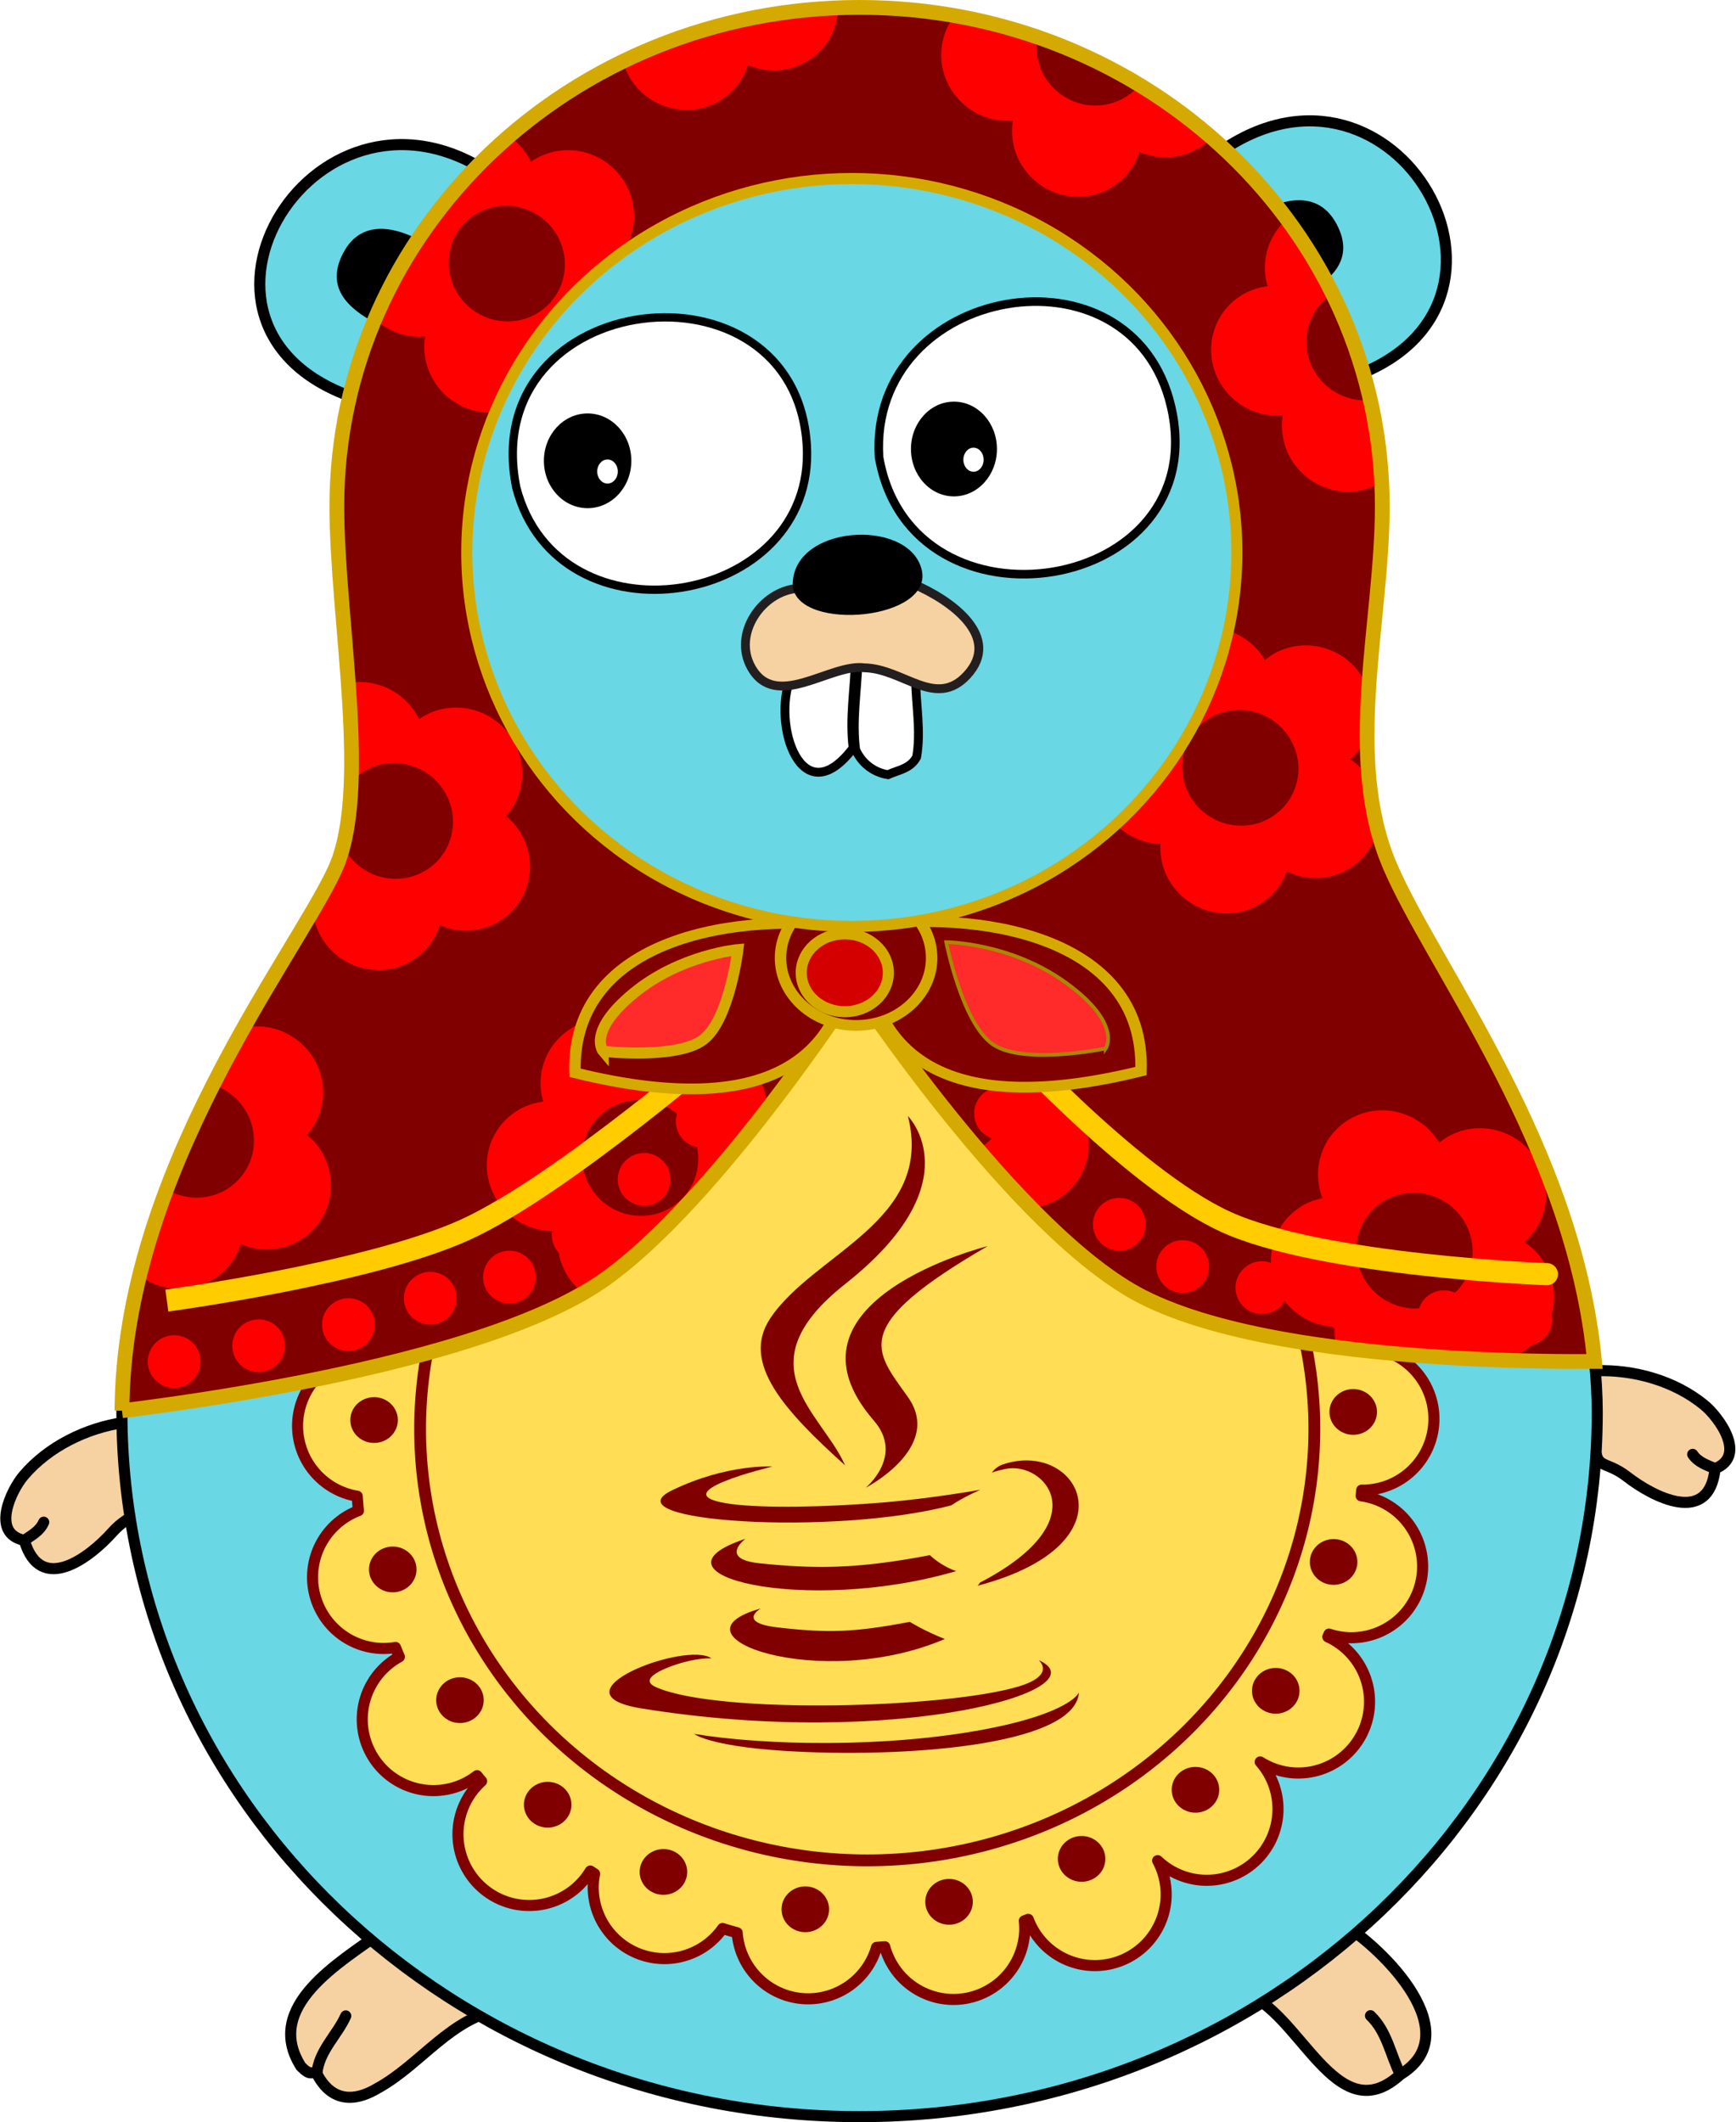 <?xml version="1.0" encoding="UTF-8" standalone="no"?>
<!-- Generator: Adobe Illustrator 15.0.0, SVG Export Plug-In . SVG Version: 6.00 Build 0)  -->

<svg
   xmlns:dc="http://purl.org/dc/elements/1.1/"
   xmlns:cc="http://creativecommons.org/ns#"
   xmlns:rdf="http://www.w3.org/1999/02/22-rdf-syntax-ns#"
   xmlns:svg="http://www.w3.org/2000/svg"
   xmlns="http://www.w3.org/2000/svg"
   xmlns:sodipodi="http://sodipodi.sourceforge.net/DTD/sodipodi-0.dtd"
   xmlns:inkscape="http://www.inkscape.org/namespaces/inkscape"
   version="1.1"
   id="レイヤー_1"
   x="0px"
   y="0px"
   width="470.444"
   height="574.93"
   viewBox="0 0 470.444 574.93"
   enable-background="new 0 0 401.98 559.472"
   xml:space="preserve"
   inkscape:version="0.91 r"
   sodipodi:docname="mvngolang.svg"
   inkscape:export-filename="/home/igorm/Projects_PET/mvn-golang/assets/mvngolang.png"
   inkscape:export-xdpi="47.901501"
   inkscape:export-ydpi="47.901501"><defs
     id="defs3492"><filter
       inkscape:collect="always"
       style="color-interpolation-filters:sRGB"
       id="filter7047"
       x="-0.268"
       width="1.536"
       y="-0.385"
       height="1.77"><feGaussianBlur
         inkscape:collect="always"
         stdDeviation="4.899"
         id="feGaussianBlur7049" /></filter><filter
       inkscape:collect="always"
       style="color-interpolation-filters:sRGB"
       id="filter7051"
       x="-0.498"
       width="1.996"
       y="-0.557"
       height="2.114"><feGaussianBlur
         inkscape:collect="always"
         stdDeviation="4.899"
         id="feGaussianBlur7053" /></filter><filter
       inkscape:collect="always"
       style="color-interpolation-filters:sRGB"
       id="filter7055"
       x="-0.316"
       width="1.631"
       y="-0.42"
       height="1.84"><feGaussianBlur
         inkscape:collect="always"
         stdDeviation="4.899"
         id="feGaussianBlur7057" /></filter><filter
       inkscape:collect="always"
       style="color-interpolation-filters:sRGB"
       id="filter7733"
       x="-0.009"
       width="1.017"
       y="-0.041"
       height="1.082"><feGaussianBlur
         inkscape:collect="always"
         stdDeviation="1.387"
         id="feGaussianBlur7735" /></filter><filter
       inkscape:collect="always"
       style="color-interpolation-filters:sRGB"
       id="filter7765"
       x="-0.034"
       width="1.069"
       y="-0.175"
       height="1.349"><feGaussianBlur
         inkscape:collect="always"
         stdDeviation="5.375"
         id="feGaussianBlur7767" /></filter><filter
       inkscape:collect="always"
       style="color-interpolation-filters:sRGB"
       id="filter7857"
       x="-0.005"
       width="1.009"
       y="-0.005"
       height="1.01"><feGaussianBlur
         inkscape:collect="always"
         stdDeviation="0.411"
         id="feGaussianBlur7859" /></filter><clipPath
       clipPathUnits="userSpaceOnUse"
       id="clipPath4916-8"><path
         inkscape:connector-curvature="0"
         id="path4918-8"
         d="m 33.054,382.176 c 1.654,-0.201 1.227,-0.118 3.195,-0.373 4.945,-0.64 10.821,-1.451 17.322,-2.445 6.501,-0.994 13.628,-2.171 21.074,-3.543 7.447,-1.372 15.213,-2.938 22.994,-4.711 7.781,-1.772 15.577,-3.751 23.082,-5.947 3.752,-1.098 7.433,-2.251 11.002,-3.459 3.569,-1.208 7.027,-2.473 10.336,-3.795 3.309,-1.322 6.467,-2.701 9.439,-4.139 2.973,-1.438 5.759,-2.934 8.318,-4.49 1.94,-1.18 3.918,-2.53 5.922,-4.029 2.004,-1.499 4.033,-3.145 6.076,-4.91 4.086,-3.531 8.226,-7.544 12.32,-11.828 4.095,-4.284 8.145,-8.839 12.051,-13.457 3.906,-4.618 7.67,-9.298 11.189,-13.83 7.04,-9.065 13.108,-17.539 17.418,-23.748 4.31,-6.209 6.859,-10.15 6.859,-10.15 0,0 2.744,4.163 7.391,10.68 2.323,3.258 5.123,7.106 8.293,11.314 3.17,4.209 6.709,8.78 10.516,13.486 3.806,4.706 7.879,9.548 12.111,14.299 4.233,4.751 8.627,9.411 13.076,13.754 2.224,2.172 4.462,4.265 6.701,6.25 2.239,1.985 4.479,3.862 6.707,5.604 2.228,1.741 4.443,3.346 6.633,4.787 2.19,1.441 4.355,2.718 6.48,3.803 2.648,1.351 5.518,2.601 8.572,3.756 3.054,1.155 6.293,2.217 9.678,3.191 3.385,0.974 6.914,1.862 10.553,2.67 3.639,0.808 7.387,1.535 11.203,2.191 7.633,1.313 15.544,2.338 23.43,3.135 7.886,0.797 15.746,1.366 23.275,1.766 7.529,0.399 14.727,0.629 21.289,0.75 5.466,0.101 10.148,0.097 14.555,0.08 C 426.596,310.607 388.434,262.225 376.63,234.512 364.116,205.131 374.568,168.542 374.595,137.219 374.596,62.539 311.173,1.999 232.937,2 154.702,2 91.28,62.54 91.281,137.219 c 0.036,31.292 9.364,77.314 -0.639,98.645 -11.302,24.1 -57.347,82.11 -57.588,146.313 z"
         style="fill:none;fill-opacity:1;stroke:#d4aa00;stroke-width:4;stroke-miterlimit:4;stroke-dasharray:none" /></clipPath><clipPath
       clipPathUnits="userSpaceOnUse"
       id="clipPath4546"><path
         style="fill:none;fill-opacity:1;stroke:#d4aa00;stroke-width:4;stroke-miterlimit:4;stroke-dasharray:none"
         d="m 33.054,382.176 c 1.654,-0.201 1.227,-0.118 3.195,-0.373 4.945,-0.64 10.821,-1.451 17.322,-2.445 6.501,-0.994 13.628,-2.171 21.074,-3.543 7.447,-1.372 15.213,-2.938 22.994,-4.711 7.781,-1.772 15.577,-3.751 23.082,-5.947 3.752,-1.098 7.433,-2.251 11.002,-3.459 3.569,-1.208 7.027,-2.473 10.336,-3.795 3.309,-1.322 6.467,-2.701 9.439,-4.139 2.973,-1.438 5.759,-2.934 8.318,-4.49 1.94,-1.18 3.918,-2.53 5.922,-4.029 2.004,-1.499 4.033,-3.145 6.076,-4.91 4.086,-3.531 8.226,-7.544 12.32,-11.828 4.095,-4.284 8.145,-8.839 12.051,-13.457 3.906,-4.618 7.67,-9.298 11.189,-13.83 7.04,-9.065 13.108,-17.539 17.418,-23.748 4.31,-6.209 6.859,-10.15 6.859,-10.15 0,0 2.744,4.163 7.391,10.68 2.323,3.258 5.123,7.106 8.293,11.314 3.17,4.209 6.709,8.78 10.516,13.486 3.806,4.706 7.879,9.548 12.111,14.299 4.233,4.751 8.627,9.411 13.076,13.754 2.224,2.172 4.462,4.265 6.701,6.25 2.239,1.985 4.479,3.862 6.707,5.604 2.228,1.741 4.443,3.346 6.633,4.787 2.19,1.441 4.355,2.718 6.48,3.803 2.648,1.351 5.518,2.601 8.572,3.756 3.054,1.155 6.293,2.217 9.678,3.191 3.385,0.974 6.914,1.862 10.553,2.67 3.639,0.808 7.387,1.535 11.203,2.191 7.633,1.313 15.544,2.338 23.43,3.135 7.886,0.797 15.746,1.366 23.275,1.766 7.529,0.399 14.727,0.629 21.289,0.75 5.466,0.101 10.148,0.097 14.555,0.08 C 426.596,310.607 388.434,262.225 376.63,234.512 364.116,205.131 374.568,168.542 374.595,137.219 374.596,62.539 311.173,1.999 232.937,2 154.702,2 91.28,62.54 91.281,137.219 c 0.036,31.292 9.364,77.314 -0.639,98.645 -11.302,24.1 -57.347,82.11 -57.588,146.313 z"
         id="path4548"
         inkscape:connector-curvature="0" /></clipPath></defs><sodipodi:namedview
     pagecolor="#ffffff"
     bordercolor="#666666"
     borderopacity="1"
     objecttolerance="10"
     gridtolerance="10"
     guidetolerance="10"
     inkscape:pageopacity="0"
     inkscape:pageshadow="2"
     inkscape:window-width="1600"
     inkscape:window-height="798"
     id="namedview3490"
     showgrid="false"
     inkscape:zoom="0.49417801"
     inkscape:cx="525.19585"
     inkscape:cy="-20.765111"
     inkscape:window-x="-2"
     inkscape:window-y="26"
     inkscape:window-maximized="1"
     inkscape:current-layer="レイヤー_1"
     fit-margin-top="0"
     fit-margin-left="0"
     fit-margin-right="0"
     fit-margin-bottom="0"
     showguides="true"
     inkscape:guide-bbox="true" /><g
     id="g3973"><g
       id="g4680-5"
       transform="translate(15.589,-3.785)"><path
         d="m 314.895,44.984 c 47.727,-33.523 90.856,42.111 35.388,61.141 L 314.895,44.984 Z"
         id="path3442-5"
         inkscape:connector-curvature="0"
         style="clip-rule:evenodd;fill:#6ad7e5;fill-opacity:1;fill-rule:evenodd;stroke:#000000;stroke-width:3;stroke-linecap:round" /><path
         d="m 337.716,83.667 c 7.955,-4.208 13.791,-9.923 8.925,-19.124 -4.505,-8.518 -12.874,-7.593 -20.83,-3.385 l 11.905,22.509 z"
         id="path3454-1"
         inkscape:connector-curvature="0"
         style="clip-rule:evenodd;fill-rule:evenodd" /></g></g><g
     id="g3968"><g
       transform="translate(505.137,-7.423)"
       id="g3872"><path
         inkscape:connector-curvature="0"
         style="clip-rule:evenodd;fill:#6ad7e5;fill-opacity:1;fill-rule:evenodd;stroke:#000000;stroke-width:3;stroke-linecap:round"
         d="m -405.701,116.242 c -60.297,-16.956 -15.461,-93.664 32.959,-62.113 l -32.959,62.113 z"
         id="path3440-6" /><path
         inkscape:connector-curvature="0"
         style="clip-rule:evenodd;fill-rule:evenodd"
         d="m -403.185,95.056 c -7.955,-4.208 -13.791,-9.923 -8.925,-19.124 4.505,-8.518 12.874,-7.593 20.83,-3.385 l -11.905,22.509 z"
         id="path3452-0" /></g></g><g
     id="g3868"
     transform="matrix(0.972,-0.235,0.235,0.972,392.071,10.229)"
     inkscape:transform-center-x="-4.2929333"
     inkscape:transform-center-y="-10.643226"><path
       id="path3436-7"
       d="m -470.35,305.071 c 0.764,15.751 16.499,8.463 23.626,3.539 6.765,-4.675 8.743,-0.789 9.337,-10.015 0.389,-6.064 1.088,-12.128 0.744,-18.216 -10.23,-0.927 -21.357,1.509 -29.744,7.602 -4.32,3.139 -12.42,13.158 -3.963,17.09"
       style="clip-rule:evenodd;fill:#f6d2a2;fill-rule:evenodd;stroke:#000000;stroke-width:3;stroke-linecap:round"
       inkscape:connector-curvature="0" /><path
       id="path3438-1"
       d="m -470.35,305.071 c 2.29,-0.852 4.717,-1.457 6.271,-3.528"
       style="clip-rule:evenodd;fill:#c6b198;fill-rule:evenodd;stroke:#000000;stroke-width:3;stroke-linecap:round"
       inkscape:connector-curvature="0" /></g><g
     id="g3864"
     transform="matrix(0.999,0.055,-0.055,0.999,569.175,106.048)"><path
       id="path3456-6"
       d="m -88.153,296.977 c -0.764,15.751 -16.499,8.463 -23.626,3.539 -6.765,-4.675 -8.743,-0.789 -9.337,-10.015 -0.389,-6.064 -1.088,-12.128 -0.744,-18.216 10.23,-0.927 21.357,1.509 29.744,7.602 4.319,3.139 12.42,13.158 3.963,17.09"
       style="clip-rule:evenodd;fill:#f6d2a2;fill-rule:evenodd;stroke:#000000;stroke-width:3;stroke-linecap:round"
       inkscape:connector-curvature="0" /><path
       id="path3458-9"
       d="m -88.153,296.977 c -2.29,-0.852 -4.717,-1.457 -6.271,-3.528"
       style="clip-rule:evenodd;fill:#c6b198;fill-rule:evenodd;stroke:#000000;stroke-width:3;stroke-linecap:round"
       inkscape:connector-curvature="0" /></g><path
     inkscape:connector-curvature="0"
     style="clip-rule:evenodd;fill:#f6d2a2;fill-rule:evenodd;stroke:#000000;stroke-width:3;stroke-linecap:round"
     d="m 363.395,520.844 c 12.123,7.501 34.282,30.182 16.096,41.18 -17.474,15.999 -27.254,-17.561 -42.591,-22.211 6.605,-8.97 14.977,-17.149 26.495,-18.969 z"
     id="path3444-5" /><path
     inkscape:connector-curvature="0"
     style="clip-rule:evenodd;fill:none;fill-rule:evenodd;stroke:#000000;stroke-width:3;stroke-linecap:round"
     d="m 379.491,562.023 c -2.696,-5.361 -3.601,-11.618 -8.102,-15.939"
     id="path3446-0" /><path
     inkscape:connector-curvature="0"
     style="clip-rule:evenodd;fill:#f6d2a2;fill-rule:evenodd;stroke:#000000;stroke-width:3;stroke-linecap:round"
     d="m 136.424,544.184 c -14.229,2.202 -22.238,15.039 -34.1,21.558 -11.178,6.665 -15.454,-2.134 -16.461,-3.92 -1.752,-0.799 -1.605,0.744 -4.309,-1.979 -10.362,-16.354 10.797,-28.308 21.815,-36.432 15.346,-3.102 24.963,10.202 33.055,20.773 z"
     id="path3448-9" /><path
     inkscape:connector-curvature="0"
     style="clip-rule:evenodd;fill:none;fill-rule:evenodd;stroke:#000000;stroke-width:3;stroke-linecap:round"
     d="m 85.864,561.821 c 0.542,-6.233 5.484,-10.407 7.838,-15.677"
     id="path3450-2" /><path
     style="fill:#6ad7e5;fill-opacity:1;stroke:#000000;stroke-width:3;stroke-miterlimit:4;stroke-dasharray:none"
     d="m 33.054,382.176 c -5.6e-4,0.147 -0.019,0.291 -0.019,0.438 -1.3e-4,105.385 89.499,190.816 199.902,190.816 110.404,8.7e-4 199.904,-85.431 199.904,-190.816 -0.005,-4.655 -0.294,-9.237 -0.725,-13.777 -4.407,0.017 -9.089,0.021 -14.555,-0.08 -6.562,-0.121 -13.76,-0.351 -21.289,-0.75 -7.529,-0.399 -15.389,-0.969 -23.275,-1.766 -7.886,-0.797 -15.797,-1.822 -23.43,-3.135 -3.816,-0.656 -7.564,-1.384 -11.203,-2.191 -3.639,-0.808 -7.168,-1.696 -10.553,-2.67 -3.385,-0.974 -6.623,-2.036 -9.678,-3.191 -3.054,-1.155 -5.924,-2.405 -8.572,-3.756 -2.126,-1.085 -4.291,-2.361 -6.48,-3.803 -2.19,-1.441 -4.405,-3.046 -6.633,-4.787 -2.228,-1.741 -4.468,-3.619 -6.707,-5.604 -2.239,-1.985 -4.477,-4.078 -6.701,-6.25 -4.449,-4.343 -8.843,-9.003 -13.076,-13.754 -4.233,-4.751 -8.305,-9.593 -12.111,-14.299 -3.806,-4.706 -7.346,-9.278 -10.516,-13.486 -3.17,-4.209 -5.97,-8.056 -8.293,-11.314 -4.647,-6.517 -7.391,-10.68 -7.391,-10.68 0,0 -2.55,3.942 -6.859,10.15 -4.31,6.209 -10.378,14.683 -17.418,23.748 -3.52,4.532 -7.283,9.212 -11.189,13.83 -3.906,4.618 -7.956,9.173 -12.051,13.457 -4.095,4.284 -8.234,8.297 -12.32,11.828 -2.043,1.766 -4.072,3.411 -6.076,4.91 -2.004,1.499 -3.982,2.85 -5.922,4.029 -2.56,1.557 -5.346,3.053 -8.318,4.49 -2.972,1.438 -6.131,2.817 -9.439,4.139 -3.309,1.322 -6.767,2.587 -10.336,3.795 -3.569,1.208 -7.25,2.361 -11.002,3.459 -7.505,2.196 -15.301,4.175 -23.082,5.947 -7.781,1.772 -15.547,3.339 -22.994,4.711 -7.447,1.372 -14.573,2.549 -21.074,3.543 -6.501,0.994 -12.377,1.806 -17.322,2.445 -1.968,0.255 -1.541,0.172 -3.195,0.373 z"
     id="path4764"
     inkscape:connector-curvature="0" /><path
     style="fill:#ffdd55;fill-opacity:1;stroke:#800000;stroke-width:3;stroke-linecap:round;stroke-linejoin:round;stroke-miterlimit:4;stroke-dasharray:none"
     d="m 238.221,261.626 a 136.649,133.071 2.334 0 0 -139.003,105.388 19.317,19.317 0 0 0 -18.562,18.508 19.317,19.317 0 0 0 16.145,19.826 136.649,133.071 2.334 0 0 0.327,3.915 19.317,19.317 0 0 0 -12.413,17.239 19.317,19.317 0 0 0 18.514,20.087 19.317,19.317 0 0 0 3.948,-0.267 136.649,133.071 2.334 0 0 1.042,2.537 19.317,19.317 0 0 0 -10.037,16.142 19.317,19.317 0 0 0 18.514,20.087 19.317,19.317 0 0 0 12.583,-4.028 136.649,133.071 2.334 0 0 1.237,1.489 19.317,19.317 0 0 0 -6.392,13.581 19.317,19.317 0 0 0 18.514,20.089 19.317,19.317 0 0 0 17.328,-9.329 136.649,133.071 2.334 0 0 1.161,0.759 19.317,19.317 0 0 0 -0.357,2.865 19.317,19.317 0 0 0 18.516,20.087 19.317,19.317 0 0 0 16.529,-8.138 136.649,133.071 2.334 0 0 3.954,1.156 19.317,19.317 0 0 0 18.453,17.878 19.317,19.317 0 0 0 19.315,-13.924 136.649,133.071 2.334 0 0 2.22,-0.171 19.317,19.317 0 0 0 17.84,14.268 19.317,19.317 0 0 0 20.087,-18.514 19.317,19.317 0 0 0 -0.104,-2.762 136.649,133.071 2.334 0 0 1.065,-0.412 19.317,19.317 0 0 0 17.276,12.511 19.317,19.317 0 0 0 20.087,-18.514 19.317,19.317 0 0 0 -2.294,-9.902 19.317,19.317 0 0 0 12.507,5.307 19.317,19.317 0 0 0 20.087,-18.516 19.317,19.317 0 0 0 -4.8,-13.535 19.317,19.317 0 0 0 9.527,2.988 19.317,19.317 0 0 0 20.087,-18.514 19.317,19.317 0 0 0 -11.282,-18.35 136.649,133.071 2.334 0 0 0.32,-0.755 19.317,19.317 0 0 0 5.256,0.971 19.317,19.317 0 0 0 20.087,-18.514 19.317,19.317 0 0 0 -16.634,-19.917 136.649,133.071 2.334 0 0 0.143,-1.54 19.317,19.317 0 0 0 19.553,-18.516 19.317,19.317 0 0 0 -18.514,-20.087 19.317,19.317 0 0 0 -4.052,0.284 136.649,133.071 2.334 0 0 -127.777,-103.754 z"
     id="path4785"
     inkscape:connector-curvature="0" /><ellipse
     style="fill:#800000;fill-opacity:0;stroke:#800000;stroke-width:3.196;stroke-miterlimit:4;stroke-dasharray:none"
     id="path4955"
     cx="235.014"
     cy="387.127"
     rx="121.168"
     ry="116.876" /><path
     style="opacity:1;fill:#ff0000;fill-opacity:1;stroke:none;stroke-width:4;stroke-linecap:round;stroke-linejoin:round;stroke-miterlimit:4;stroke-dasharray:none"
     d="m 282.293,117.702 a 17.778,17.514 37.229 0 0 7.43,-23.672 17.778,17.514 37.229 0 0 -4.455,-5.479 17.778,17.514 37.229 0 0 2.339,-19.742 17.778,17.514 37.229 0 0 -23.876,-7.742 17.778,17.514 37.229 0 0 -2.057,1.257 17.778,17.514 37.229 0 0 -0.205,-0.443 17.778,17.514 37.229 0 0 -23.876,-7.741 17.778,17.514 37.229 0 0 -8.718,20.49 17.778,17.514 37.229 0 0 -5.843,1.754 17.778,17.514 37.229 0 0 -7.43,23.672 17.778,17.514 37.229 0 0 17.394,9.572 17.778,17.514 37.229 0 0 1.782,11.013 17.778,17.514 37.229 0 0 23.876,7.741 17.778,17.514 37.229 0 0 8.648,-10.233 17.778,17.514 37.229 0 0 14.991,-0.448 z m -19.845,-13.839 a 15.819,15.585 37.229 0 1 -21.245,-6.888 15.819,15.585 37.229 0 1 6.611,-21.064 15.819,15.585 37.229 0 1 21.246,6.889 15.819,15.585 37.229 0 1 -6.612,21.064 z"
     id="path3681-0-9-1-7"
     inkscape:connector-curvature="0" /><g
     id="g4888"
     clip-path="url(#clipPath4546)"><g
       id="g4858"><rect
         style="opacity:1;fill:#800000;fill-opacity:1;stroke:none;stroke-width:4;stroke-linecap:round;stroke-linejoin:round;stroke-miterlimit:4;stroke-dasharray:none"
         id="rect3751"
         width="703.13"
         height="758.564"
         x="-225.511"
         y="-182.625"
         transform="matrix(0.979,-0.205,0.219,0.976,0,0)" /><g
         id="g4834"><path
           inkscape:connector-curvature="0"
           id="path3681"
           d="m -196.197,-103.636 a 17.778,17.514 37.229 0 0 -13.374,20.85 17.778,17.514 37.229 0 0 2.891,6.423 17.778,17.514 37.229 0 0 -7.415,18.386 17.778,17.514 37.229 0 0 21.128,13.623 17.778,17.514 37.229 0 0 2.322,-0.677 17.778,17.514 37.229 0 0 0.083,0.479 17.778,17.514 37.229 0 0 21.128,13.622 17.778,17.514 37.229 0 0 13.794,-17.456 17.778,17.514 37.229 0 0 6.122,-0.176 17.778,17.514 37.229 0 0 13.375,-20.85 17.778,17.514 37.229 0 0 -14.367,-13.707 17.778,17.514 37.229 0 0 1.143,-11.055 17.778,17.514 37.229 0 0 -21.128,-13.622 17.778,17.514 37.229 0 0 -11.052,7.607 17.778,17.514 37.229 0 0 -14.65,-3.446 z m 15.631,18.445 a 15.819,15.585 37.229 0 1 18.8,12.121 15.819,15.585 37.229 0 1 -11.901,18.553 15.819,15.585 37.229 0 1 -18.801,-12.122 15.819,15.585 37.229 0 1 11.902,-18.553 z"
           style="opacity:1;fill:#ff0000;fill-opacity:1;stroke:none;stroke-width:4;stroke-linecap:round;stroke-linejoin:round;stroke-miterlimit:4;stroke-dasharray:none" /><path
           inkscape:connector-curvature="0"
           id="path3681-0"
           d="m -75.039,-130.624 a 17.778,17.514 37.229 0 0 -13.374,20.85 17.778,17.514 37.229 0 0 2.891,6.423 17.778,17.514 37.229 0 0 -7.415,18.386 17.778,17.514 37.229 0 0 21.128,13.623 17.778,17.514 37.229 0 0 2.322,-0.677 17.778,17.514 37.229 0 0 0.083,0.479 17.778,17.514 37.229 0 0 21.128,13.622 17.778,17.514 37.229 0 0 13.794,-17.456 17.778,17.514 37.229 0 0 6.122,-0.176 17.778,17.514 37.229 0 0 13.375,-20.85 17.778,17.514 37.229 0 0 -14.367,-13.707 17.778,17.514 37.229 0 0 1.143,-11.055 17.778,17.514 37.229 0 0 -21.128,-13.622 17.778,17.514 37.229 0 0 -11.052,7.607 17.778,17.514 37.229 0 0 -14.65,-3.446 z m 15.63,18.445 a 15.819,15.585 37.229 0 1 18.8,12.121 15.819,15.585 37.229 0 1 -11.901,18.553 15.819,15.585 37.229 0 1 -18.801,-12.122 15.819,15.585 37.229 0 1 11.902,-18.553 z"
           style="opacity:1;fill:#ff0000;fill-opacity:1;stroke:none;stroke-width:4;stroke-linecap:round;stroke-linejoin:round;stroke-miterlimit:4;stroke-dasharray:none" /><path
           inkscape:connector-curvature="0"
           id="path3681-0-9"
           d="m -109.417,-16.15 a 17.778,17.514 37.229 0 0 -13.374,20.85 17.778,17.514 37.229 0 0 2.891,6.423 17.778,17.514 37.229 0 0 -7.415,18.386 17.778,17.514 37.229 0 0 21.128,13.623 17.778,17.514 37.229 0 0 2.322,-0.677 17.778,17.514 37.229 0 0 0.083,0.479 17.778,17.514 37.229 0 0 21.128,13.622 17.778,17.514 37.229 0 0 13.794,-17.456 17.778,17.514 37.229 0 0 6.122,-0.176 17.778,17.514 37.229 0 0 13.375,-20.85 17.778,17.514 37.229 0 0 -14.367,-13.707 17.778,17.514 37.229 0 0 1.143,-11.055 17.778,17.514 37.229 0 0 -21.128,-13.622 17.778,17.514 37.229 0 0 -11.052,7.607 17.778,17.514 37.229 0 0 -14.65,-3.446 z m 15.63,18.445 a 15.819,15.585 37.229 0 1 18.8,12.121 15.819,15.585 37.229 0 1 -11.901,18.553 15.819,15.585 37.229 0 1 -18.801,-12.122 15.819,15.585 37.229 0 1 11.902,-18.553 z"
           style="opacity:1;fill:#ff0000;fill-opacity:1;stroke:none;stroke-width:4;stroke-linecap:round;stroke-linejoin:round;stroke-miterlimit:4;stroke-dasharray:none" /><path
           inkscape:connector-curvature="0"
           id="path3681-0-9-1"
           d="m 26.119,-44.543 a 17.778,17.514 37.229 0 0 -13.374,20.85 17.778,17.514 37.229 0 0 2.891,6.423 17.778,17.514 37.229 0 0 -7.415,18.386 17.778,17.514 37.229 0 0 21.128,13.623 17.778,17.514 37.229 0 0 2.322,-0.677 17.778,17.514 37.229 0 0 0.083,0.479 17.778,17.514 37.229 0 0 21.128,13.622 17.778,17.514 37.229 0 0 13.794,-17.456 17.778,17.514 37.229 0 0 6.122,-0.176 17.778,17.514 37.229 0 0 13.375,-20.85 17.778,17.514 37.229 0 0 -14.367,-13.707 17.778,17.514 37.229 0 0 1.143,-11.055 17.778,17.514 37.229 0 0 -21.128,-13.622 17.778,17.514 37.229 0 0 -11.052,7.607 17.778,17.514 37.229 0 0 -14.65,-3.446 z m 15.63,18.445 A 15.819,15.585 37.229 0 1 60.55,-13.976 15.819,15.585 37.229 0 1 48.649,4.577 15.819,15.585 37.229 0 1 29.848,-7.545 15.819,15.585 37.229 0 1 41.75,-26.098 Z"
           style="opacity:1;fill:#ff0000;fill-opacity:1;stroke:none;stroke-width:4;stroke-linecap:round;stroke-linejoin:round;stroke-miterlimit:4;stroke-dasharray:none" /><path
           inkscape:connector-curvature="0"
           id="path3681-0-9-1-6"
           d="m 57.127,-154.02 a 17.778,17.514 37.229 0 0 -13.374,20.85 17.778,17.514 37.229 0 0 2.891,6.423 17.778,17.514 37.229 0 0 -7.415,18.386 17.778,17.514 37.229 0 0 21.128,13.623 17.778,17.514 37.229 0 0 2.322,-0.677 17.778,17.514 37.229 0 0 0.083,0.479 17.778,17.514 37.229 0 0 21.128,13.622 17.778,17.514 37.229 0 0 13.794,-17.456 17.778,17.514 37.229 0 0 6.122,-0.176 17.778,17.514 37.229 0 0 13.375,-20.85 17.778,17.514 37.229 0 0 -14.367,-13.707 17.778,17.514 37.229 0 0 1.143,-11.055 17.778,17.514 37.229 0 0 -21.128,-13.622 17.778,17.514 37.229 0 0 -11.052,7.607 17.778,17.514 37.229 0 0 -14.65,-3.446 z m 15.63,18.445 a 15.819,15.585 37.229 0 1 18.8,12.121 15.819,15.585 37.229 0 1 -11.901,18.553 15.819,15.585 37.229 0 1 -18.801,-12.122 15.819,15.585 37.229 0 1 11.902,-18.553 z"
           style="opacity:1;fill:#ff0000;fill-opacity:1;stroke:none;stroke-width:4;stroke-linecap:round;stroke-linejoin:round;stroke-miterlimit:4;stroke-dasharray:none" /><path
           inkscape:connector-curvature="0"
           id="path3681-0-9-1-6-7"
           d="m -20.749,63.705 a 17.778,17.514 37.229 0 0 -13.374,20.85 17.778,17.514 37.229 0 0 2.891,6.423 17.778,17.514 37.229 0 0 -7.415,18.386 17.778,17.514 37.229 0 0 21.128,13.623 17.778,17.514 37.229 0 0 2.322,-0.677 17.778,17.514 37.229 0 0 0.083,0.479 17.778,17.514 37.229 0 0 21.128,13.622 17.778,17.514 37.229 0 0 13.794,-17.456 17.778,17.514 37.229 0 0 6.122,-0.176 A 17.778,17.514 37.229 0 0 39.305,97.929 17.778,17.514 37.229 0 0 24.938,84.222 17.778,17.514 37.229 0 0 26.081,73.167 17.778,17.514 37.229 0 0 4.953,59.545 17.778,17.514 37.229 0 0 -6.099,67.151 17.778,17.514 37.229 0 0 -20.748,63.705 Z M -5.118,82.151 A 15.819,15.585 37.229 0 1 13.682,94.272 15.819,15.585 37.229 0 1 1.781,112.825 15.819,15.585 37.229 0 1 -17.02,100.704 15.819,15.585 37.229 0 1 -5.118,82.151 Z"
           style="opacity:1;fill:#ff0000;fill-opacity:1;stroke:none;stroke-width:4;stroke-linecap:round;stroke-linejoin:round;stroke-miterlimit:4;stroke-dasharray:none" /><path
           inkscape:connector-curvature="0"
           id="path3681-06"
           d="m 278.785,-110.68 a 17.778,17.514 37.229 0 0 7.43,-23.672 17.778,17.514 37.229 0 0 -4.455,-5.479 17.778,17.514 37.229 0 0 2.339,-19.742 17.778,17.514 37.229 0 0 -23.876,-7.742 17.778,17.514 37.229 0 0 -2.058,1.257 17.778,17.514 37.229 0 0 -0.205,-0.443 17.778,17.514 37.229 0 0 -23.876,-7.741 17.778,17.514 37.229 0 0 -8.718,20.49 17.778,17.514 37.229 0 0 -5.843,1.754 17.778,17.514 37.229 0 0 -7.43,23.672 17.778,17.514 37.229 0 0 17.394,9.572 17.778,17.514 37.229 0 0 1.782,11.013 17.778,17.514 37.229 0 0 23.876,7.742 17.778,17.514 37.229 0 0 8.649,-10.233 17.778,17.514 37.229 0 0 14.991,-0.448 z m -19.845,-13.839 a 15.819,15.585 37.229 0 1 -21.245,-6.888 15.819,15.585 37.229 0 1 6.611,-21.064 15.819,15.585 37.229 0 1 21.246,6.889 15.819,15.585 37.229 0 1 -6.612,21.064 z"
           style="opacity:1;fill:#ff0000;fill-opacity:1;stroke:none;stroke-width:4;stroke-linecap:round;stroke-linejoin:round;stroke-miterlimit:4;stroke-dasharray:none" /><path
           inkscape:connector-curvature="0"
           id="path3681-0-7"
           d="m 323.785,40.731 a 17.778,17.514 37.229 0 0 7.43,-23.672 17.778,17.514 37.229 0 0 -4.455,-5.479 17.778,17.514 37.229 0 0 2.339,-19.742 17.778,17.514 37.229 0 0 -23.876,-7.742 17.778,17.514 37.229 0 0 -2.057,1.257 17.778,17.514 37.229 0 0 -0.205,-0.443 17.778,17.514 37.229 0 0 -23.876,-7.741 17.778,17.514 37.229 0 0 -8.718,20.49 17.778,17.514 37.229 0 0 -5.843,1.754 17.778,17.514 37.229 0 0 -7.43,23.672 17.778,17.514 37.229 0 0 17.394,9.572 17.778,17.514 37.229 0 0 1.783,11.013 17.778,17.514 37.229 0 0 23.876,7.741 17.778,17.514 37.229 0 0 8.648,-10.233 17.778,17.514 37.229 0 0 14.991,-0.448 z M 303.939,26.892 a 15.819,15.585 37.229 0 1 -21.245,-6.888 15.819,15.585 37.229 0 1 6.611,-21.064 15.819,15.585 37.229 0 1 21.246,6.889 15.819,15.585 37.229 0 1 -6.612,21.064 z"
           style="opacity:1;fill:#ff0000;fill-opacity:1;stroke:none;stroke-width:4;stroke-linecap:round;stroke-linejoin:round;stroke-miterlimit:4;stroke-dasharray:none" /><path
           inkscape:connector-curvature="0"
           id="path3681-0-9-2"
           d="m 217.688,17.194 a 17.778,17.514 37.229 0 0 7.43,-23.672 17.778,17.514 37.229 0 0 -4.455,-5.479 17.778,17.514 37.229 0 0 2.339,-19.742 17.778,17.514 37.229 0 0 -23.876,-7.742 17.778,17.514 37.229 0 0 -2.057,1.257 17.778,17.514 37.229 0 0 -0.205,-0.443 17.778,17.514 37.229 0 0 -23.876,-7.741 17.778,17.514 37.229 0 0 -8.718,20.49 17.778,17.514 37.229 0 0 -5.843,1.754 17.778,17.514 37.229 0 0 -7.43,23.672 17.778,17.514 37.229 0 0 17.394,9.572 17.778,17.514 37.229 0 0 1.782,11.013 17.778,17.514 37.229 0 0 23.876,7.741 17.778,17.514 37.229 0 0 8.648,-10.233 17.778,17.514 37.229 0 0 14.991,-0.448 z M 197.843,3.355 a 15.819,15.585 37.229 0 1 -21.245,-6.888 15.819,15.585 37.229 0 1 6.611,-21.064 15.819,15.585 37.229 0 1 21.246,6.889 15.819,15.585 37.229 0 1 -6.612,21.064 z"
           style="opacity:1;fill:#ff0000;fill-opacity:1;stroke:none;stroke-width:4;stroke-linecap:round;stroke-linejoin:round;stroke-miterlimit:4;stroke-dasharray:none" /><path
           inkscape:connector-curvature="0"
           id="path3681-0-9-1-6-77"
           d="m 396.93,120.623 a 17.778,17.514 37.229 0 0 7.43,-23.672 17.778,17.514 37.229 0 0 -4.455,-5.479 17.778,17.514 37.229 0 0 2.339,-19.742 17.778,17.514 37.229 0 0 -23.876,-7.742 17.778,17.514 37.229 0 0 -2.057,1.257 17.778,17.514 37.229 0 0 -0.205,-0.443 17.778,17.514 37.229 0 0 -23.876,-7.741 17.778,17.514 37.229 0 0 -8.718,20.49 17.778,17.514 37.229 0 0 -5.843,1.754 17.778,17.514 37.229 0 0 -7.43,23.672 17.778,17.514 37.229 0 0 17.394,9.572 17.778,17.514 37.229 0 0 1.782,11.013 17.778,17.514 37.229 0 0 23.876,7.741 17.778,17.514 37.229 0 0 8.648,-10.233 17.778,17.514 37.229 0 0 14.991,-0.448 z M 377.085,106.784 a 15.819,15.585 37.229 0 1 -21.245,-6.888 15.819,15.585 37.229 0 1 6.611,-21.064 15.819,15.585 37.229 0 1 21.246,6.889 15.819,15.585 37.229 0 1 -6.612,21.064 z"
           style="opacity:1;fill:#ff0000;fill-opacity:1;stroke:none;stroke-width:4;stroke-linecap:round;stroke-linejoin:round;stroke-miterlimit:4;stroke-dasharray:none" /><path
           inkscape:connector-curvature="0"
           id="path3681-0-9-1-6-7-8"
           d="m 164.508,99.222 a 17.778,17.514 37.229 0 0 7.43,-23.672 17.778,17.514 37.229 0 0 -4.455,-5.479 17.778,17.514 37.229 0 0 2.339,-19.742 17.778,17.514 37.229 0 0 -23.876,-7.742 17.778,17.514 37.229 0 0 -2.057,1.257 17.778,17.514 37.229 0 0 -0.205,-0.443 17.778,17.514 37.229 0 0 -23.876,-7.741 17.778,17.514 37.229 0 0 -8.718,20.49 17.778,17.514 37.229 0 0 -5.843,1.754 17.778,17.514 37.229 0 0 -7.43,23.672 17.778,17.514 37.229 0 0 17.394,9.572 17.778,17.514 37.229 0 0 1.782,11.013 17.778,17.514 37.229 0 0 23.876,7.741 17.778,17.514 37.229 0 0 8.648,-10.233 17.778,17.514 37.229 0 0 14.991,-0.448 z M 144.663,85.383 a 15.819,15.585 37.229 0 1 -21.245,-6.888 15.819,15.585 37.229 0 1 6.611,-21.064 15.819,15.585 37.229 0 1 21.246,6.889 15.819,15.585 37.229 0 1 -6.612,21.064 z"
           style="opacity:1;fill:#ff0000;fill-opacity:1;stroke:none;stroke-width:4;stroke-linecap:round;stroke-linejoin:round;stroke-miterlimit:4;stroke-dasharray:none" /><path
           inkscape:connector-curvature="0"
           id="path3681-06-4"
           d="m 134.187,250.227 a 17.778,17.514 37.229 0 0 7.43,-23.672 17.778,17.514 37.229 0 0 -4.455,-5.479 17.778,17.514 37.229 0 0 2.339,-19.742 17.778,17.514 37.229 0 0 -23.876,-7.742 17.778,17.514 37.229 0 0 -2.058,1.257 17.778,17.514 37.229 0 0 -0.205,-0.443 17.778,17.514 37.229 0 0 -23.876,-7.741 17.778,17.514 37.229 0 0 -8.718,20.49 17.778,17.514 37.229 0 0 -5.843,1.754 17.778,17.514 37.229 0 0 -7.43,23.672 17.778,17.514 37.229 0 0 17.394,9.572 17.778,17.514 37.229 0 0 1.782,11.013 17.778,17.514 37.229 0 0 23.876,7.742 17.778,17.514 37.229 0 0 8.649,-10.233 17.778,17.514 37.229 0 0 14.991,-0.448 z m -19.845,-13.839 a 15.819,15.585 37.229 0 1 -21.245,-6.888 15.819,15.585 37.229 0 1 6.611,-21.064 15.819,15.585 37.229 0 1 21.246,6.889 15.819,15.585 37.229 0 1 -6.612,21.064 z"
           style="opacity:1;fill:#ff0000;fill-opacity:1;stroke:none;stroke-width:4;stroke-linecap:round;stroke-linejoin:round;stroke-miterlimit:4;stroke-dasharray:none" /><path
           inkscape:connector-curvature="0"
           id="path3681-0-9-2-6"
           d="m 80.244,336.605 a 17.778,17.514 37.229 0 0 7.43,-23.672 17.778,17.514 37.229 0 0 -4.455,-5.479 17.778,17.514 37.229 0 0 2.339,-19.742 17.778,17.514 37.229 0 0 -23.876,-7.742 17.778,17.514 37.229 0 0 -2.057,1.257 17.778,17.514 37.229 0 0 -0.205,-0.443 17.778,17.514 37.229 0 0 -23.876,-7.741 17.778,17.514 37.229 0 0 -8.718,20.49 17.778,17.514 37.229 0 0 -5.843,1.754 17.778,17.514 37.229 0 0 -7.43,23.672 17.778,17.514 37.229 0 0 17.394,9.572 17.778,17.514 37.229 0 0 1.782,11.013 17.778,17.514 37.229 0 0 23.876,7.741 17.778,17.514 37.229 0 0 8.648,-10.233 17.778,17.514 37.229 0 0 14.991,-0.448 z M 60.399,322.767 a 15.819,15.585 37.229 0 1 -21.245,-6.888 15.819,15.585 37.229 0 1 6.611,-21.064 15.819,15.585 37.229 0 1 21.246,6.889 15.819,15.585 37.229 0 1 -6.612,21.064 z"
           style="opacity:1;fill:#ff0000;fill-opacity:1;stroke:none;stroke-width:4;stroke-linecap:round;stroke-linejoin:round;stroke-miterlimit:4;stroke-dasharray:none" /><path
           inkscape:connector-curvature="0"
           id="path3681-0-9-1-7-4"
           d="m 144.849,460.007 a 17.778,17.514 37.229 0 0 7.43,-23.672 17.778,17.514 37.229 0 0 -4.455,-5.479 17.778,17.514 37.229 0 0 2.339,-19.742 17.778,17.514 37.229 0 0 -23.876,-7.742 17.778,17.514 37.229 0 0 -2.057,1.257 17.778,17.514 37.229 0 0 -0.205,-0.443 17.778,17.514 37.229 0 0 -23.876,-7.741 17.778,17.514 37.229 0 0 -8.718,20.49 17.778,17.514 37.229 0 0 -5.843,1.754 17.778,17.514 37.229 0 0 -7.43,23.672 17.778,17.514 37.229 0 0 17.394,9.572 17.778,17.514 37.229 0 0 1.782,11.013 17.778,17.514 37.229 0 0 23.876,7.741 17.778,17.514 37.229 0 0 8.648,-10.233 17.778,17.514 37.229 0 0 14.991,-0.448 z m -19.845,-13.839 a 15.819,15.585 37.229 0 1 -21.245,-6.888 15.819,15.585 37.229 0 1 6.611,-21.064 15.819,15.585 37.229 0 1 21.246,6.889 15.819,15.585 37.229 0 1 -6.612,21.064 z"
           style="opacity:1;fill:#ff0000;fill-opacity:1;stroke:none;stroke-width:4;stroke-linecap:round;stroke-linejoin:round;stroke-miterlimit:4;stroke-dasharray:none" /><path
           inkscape:connector-curvature="0"
           id="path3681-0-9-1-6-7-8-0"
           d="m 27.065,441.527 a 17.778,17.514 37.229 0 0 7.43,-23.672 17.778,17.514 37.229 0 0 -4.455,-5.479 17.778,17.514 37.229 0 0 2.339,-19.742 17.778,17.514 37.229 0 0 -23.876,-7.742 17.778,17.514 37.229 0 0 -2.057,1.257 17.778,17.514 37.229 0 0 -0.205,-0.443 17.778,17.514 37.229 0 0 -23.876,-7.741 17.778,17.514 37.229 0 0 -8.718,20.49 17.778,17.514 37.229 0 0 -5.843,1.754 17.778,17.514 37.229 0 0 -7.43,23.672 17.778,17.514 37.229 0 0 17.394,9.572 17.778,17.514 37.229 0 0 1.782,11.013 17.778,17.514 37.229 0 0 23.876,7.741 17.778,17.514 37.229 0 0 8.648,-10.233 17.778,17.514 37.229 0 0 14.991,-0.448 z M 7.219,427.688 a 15.819,15.585 37.229 0 1 -21.245,-6.888 15.819,15.585 37.229 0 1 6.611,-21.064 15.819,15.585 37.229 0 1 21.246,6.889 15.819,15.585 37.229 0 1 -6.612,21.064 z"
           style="opacity:1;fill:#ff0000;fill-opacity:1;stroke:none;stroke-width:4;stroke-linecap:round;stroke-linejoin:round;stroke-miterlimit:4;stroke-dasharray:none" /><g
           transform="matrix(0.353,0.978,0.977,-0.337,-194.163,-941.847)"
           id="g3858-5-6"><path
             style="opacity:1;fill:#ff0000;fill-opacity:1;stroke:none;stroke-width:4;stroke-linecap:round;stroke-linejoin:round;stroke-miterlimit:4;stroke-dasharray:none"
             d="m 1184.277,-5.58 a 17.023,17.023 0 0 0 -17.023,-17.023 17.023,17.023 0 0 0 -6.629,1.363 17.023,17.023 0 0 0 -15.877,-10.884 17.023,17.023 0 0 0 -17.023,17.023 17.023,17.023 0 0 0 0.18,2.332 17.023,17.023 0 0 0 -0.468,-0.023 17.023,17.023 0 0 0 -17.023,17.023 17.023,17.023 0 0 0 13.739,16.699 17.023,17.023 0 0 0 -1.044,5.806 17.023,17.023 0 0 0 17.023,17.023 17.023,17.023 0 0 0 15.767,-10.634 17.023,17.023 0 0 0 10.201,3.42 17.023,17.023 0 0 0 17.023,-17.023 17.023,17.023 0 0 0 -4.991,-12.027 17.023,17.023 0 0 0 6.145,-13.075 z m -20.486,10.82 a 15.148,15.148 0 0 1 -15.147,15.147 15.148,15.148 0 0 1 -15.148,-15.147 15.148,15.148 0 0 1 15.148,-15.148 15.148,15.148 0 0 1 15.147,15.148 z"
             id="path3681-06-4-5"
             inkscape:connector-curvature="0" /><path
             style="opacity:1;fill:#ff0000;fill-opacity:1;stroke:none;stroke-width:4;stroke-linecap:round;stroke-linejoin:round;stroke-miterlimit:4;stroke-dasharray:none"
             d="m 1304.173,-7.096 a 17.023,17.023 0 0 0 -17.023,-17.023 17.023,17.023 0 0 0 -6.629,1.363 17.023,17.023 0 0 0 -15.876,-10.884 17.023,17.023 0 0 0 -17.023,17.023 17.023,17.023 0 0 0 0.18,2.332 17.023,17.023 0 0 0 -0.469,-0.023 17.023,17.023 0 0 0 -17.023,17.023 17.023,17.023 0 0 0 13.739,16.699 17.023,17.023 0 0 0 -1.044,5.806 17.023,17.023 0 0 0 17.023,17.023 17.023,17.023 0 0 0 15.767,-10.634 17.023,17.023 0 0 0 10.201,3.42 17.023,17.023 0 0 0 17.023,-17.023 17.023,17.023 0 0 0 -4.991,-12.027 17.023,17.023 0 0 0 6.145,-13.075 z m -20.486,10.82 a 15.148,15.148 0 0 1 -15.147,15.147 15.148,15.148 0 0 1 -15.148,-15.147 15.148,15.148 0 0 1 15.148,-15.148 15.148,15.148 0 0 1 15.147,15.148 z"
             id="path3681-0-7-1-7"
             inkscape:connector-curvature="0" /><path
             style="opacity:1;fill:#ff0000;fill-opacity:1;stroke:none;stroke-width:4;stroke-linecap:round;stroke-linejoin:round;stroke-miterlimit:4;stroke-dasharray:none"
             d="m 1247.513,94.083 a 17.023,17.023 0 0 0 -17.023,-17.023 17.023,17.023 0 0 0 -6.629,1.363 17.023,17.023 0 0 0 -15.876,-10.884 17.023,17.023 0 0 0 -17.023,17.023 17.023,17.023 0 0 0 0.18,2.332 17.023,17.023 0 0 0 -0.468,-0.023 17.023,17.023 0 0 0 -17.023,17.023 17.023,17.023 0 0 0 13.739,16.699 17.023,17.023 0 0 0 -1.044,5.806 17.023,17.023 0 0 0 17.023,17.023 17.023,17.023 0 0 0 15.767,-10.634 17.023,17.023 0 0 0 10.201,3.42 17.023,17.023 0 0 0 17.023,-17.023 17.023,17.023 0 0 0 -4.991,-12.027 17.023,17.023 0 0 0 6.145,-13.075 z m -20.486,10.82 a 15.148,15.148 0 0 1 -15.147,15.147 15.148,15.148 0 0 1 -15.148,-15.147 15.148,15.148 0 0 1 15.148,-15.148 15.148,15.148 0 0 1 15.147,15.148 z"
             id="path3681-0-9-2-6-4"
             inkscape:connector-curvature="0" /><path
             style="opacity:1;fill:#ff0000;fill-opacity:1;stroke:none;stroke-width:4;stroke-linecap:round;stroke-linejoin:round;stroke-miterlimit:4;stroke-dasharray:none"
             d="m 1381.257,94.083 a 17.023,17.023 0 0 0 -17.023,-17.023 17.023,17.023 0 0 0 -6.629,1.363 17.023,17.023 0 0 0 -15.877,-10.884 17.023,17.023 0 0 0 -17.023,17.023 17.023,17.023 0 0 0 0.18,2.332 17.023,17.023 0 0 0 -0.468,-0.023 17.023,17.023 0 0 0 -17.023,17.023 17.023,17.023 0 0 0 13.739,16.699 17.023,17.023 0 0 0 -1.044,5.806 17.023,17.023 0 0 0 17.023,17.023 17.023,17.023 0 0 0 15.767,-10.634 17.023,17.023 0 0 0 10.201,3.42 17.023,17.023 0 0 0 17.023,-17.023 17.023,17.023 0 0 0 -4.991,-12.027 17.023,17.023 0 0 0 6.145,-13.075 z m -20.486,10.82 a 15.148,15.148 0 0 1 -15.147,15.147 15.148,15.148 0 0 1 -15.148,-15.147 15.148,15.148 0 0 1 15.148,-15.148 15.148,15.148 0 0 1 15.147,15.148 z"
             id="path3681-0-9-1-7-4-5"
             inkscape:connector-curvature="0" /><path
             style="opacity:1;fill:#ff0000;fill-opacity:1;stroke:none;stroke-width:4;stroke-linecap:round;stroke-linejoin:round;stroke-miterlimit:4;stroke-dasharray:none"
             d="m 1433.681,-3.048 a 17.023,17.023 0 0 0 -17.023,-17.023 17.023,17.023 0 0 0 -6.629,1.363 17.023,17.023 0 0 0 -15.876,-10.884 17.023,17.023 0 0 0 -17.023,17.023 17.023,17.023 0 0 0 0.18,2.332 17.023,17.023 0 0 0 -0.468,-0.023 17.023,17.023 0 0 0 -17.023,17.023 17.023,17.023 0 0 0 13.739,16.699 17.023,17.023 0 0 0 -1.044,5.806 17.023,17.023 0 0 0 17.023,17.023 17.023,17.023 0 0 0 15.767,-10.634 17.023,17.023 0 0 0 10.201,3.42 17.023,17.023 0 0 0 17.023,-17.023 17.023,17.023 0 0 0 -4.991,-12.027 17.023,17.023 0 0 0 6.145,-13.075 z m -20.486,10.82 a 15.148,15.148 0 0 1 -15.147,15.147 15.148,15.148 0 0 1 -15.148,-15.147 15.148,15.148 0 0 1 15.148,-15.148 15.148,15.148 0 0 1 15.147,15.148 z"
             id="path3681-0-9-1-6-77-5-9"
             inkscape:connector-curvature="0" /><path
             style="opacity:1;fill:#ff0000;fill-opacity:1;stroke:none;stroke-width:4;stroke-linecap:round;stroke-linejoin:round;stroke-miterlimit:4;stroke-dasharray:none"
             d="m 1314.147,186.921 a 17.023,17.023 0 0 0 -17.023,-17.023 17.023,17.023 0 0 0 -6.629,1.363 17.023,17.023 0 0 0 -15.876,-10.884 17.023,17.023 0 0 0 -17.023,17.023 17.023,17.023 0 0 0 0.18,2.332 17.023,17.023 0 0 0 -0.469,-0.023 17.023,17.023 0 0 0 -17.023,17.023 17.023,17.023 0 0 0 13.739,16.699 17.023,17.023 0 0 0 -1.044,5.806 17.023,17.023 0 0 0 17.023,17.023 17.023,17.023 0 0 0 15.767,-10.634 17.023,17.023 0 0 0 10.201,3.42 17.023,17.023 0 0 0 17.023,-17.023 17.023,17.023 0 0 0 -4.991,-12.027 17.023,17.023 0 0 0 6.145,-13.075 z m -20.486,10.82 a 15.148,15.148 0 0 1 -15.147,15.147 15.148,15.148 0 0 1 -15.148,-15.147 15.148,15.148 0 0 1 15.148,-15.148 15.148,15.148 0 0 1 15.147,15.148 z"
             id="path3681-0-9-1-6-7-8-0-0"
             inkscape:connector-curvature="0" /></g></g></g><path
       inkscape:connector-curvature="0"
       id="path3681-0-7-1"
       d="m 200.65,341.541 a 17.778,17.514 37.229 0 0 7.43,-23.672 17.778,17.514 37.229 0 0 -4.455,-5.479 17.778,17.514 37.229 0 0 2.339,-19.742 17.778,17.514 37.229 0 0 -23.876,-7.742 17.778,17.514 37.229 0 0 -2.057,1.257 17.778,17.514 37.229 0 0 -0.205,-0.443 17.778,17.514 37.229 0 0 -23.876,-7.741 17.778,17.514 37.229 0 0 -8.718,20.49 17.778,17.514 37.229 0 0 -5.843,1.754 17.778,17.514 37.229 0 0 -7.43,23.672 17.778,17.514 37.229 0 0 17.394,9.572 17.778,17.514 37.229 0 0 1.783,11.013 17.778,17.514 37.229 0 0 23.876,7.741 17.778,17.514 37.229 0 0 8.648,-10.233 17.778,17.514 37.229 0 0 14.991,-0.448 z m -19.845,-13.839 a 15.819,15.585 37.229 0 1 -21.245,-6.888 15.819,15.585 37.229 0 1 6.611,-21.064 15.819,15.585 37.229 0 1 21.246,6.889 15.819,15.585 37.229 0 1 -6.612,21.064 z"
       style="opacity:1;fill:#ff0000;fill-opacity:1;stroke:none;stroke-width:4;stroke-linecap:round;stroke-linejoin:round;stroke-miterlimit:4;stroke-dasharray:none" /></g><ellipse
     style="fill:#800000;fill-opacity:1;stroke:none;stroke-width:3;stroke-miterlimit:4;stroke-dasharray:none"
     id="path4961"
     cx="366.714"
     cy="382.517"
     rx="6.439"
     ry="6.2" /><ellipse
     style="fill:#800000;fill-opacity:1;stroke:none;stroke-width:3;stroke-miterlimit:4;stroke-dasharray:none"
     id="path4961-3"
     cx="361.4"
     cy="423.162"
     rx="6.439"
     ry="6.2" /><ellipse
     style="fill:#800000;fill-opacity:1;stroke:none;stroke-width:3;stroke-miterlimit:4;stroke-dasharray:none"
     id="path4961-3-7"
     cx="345.717"
     cy="458.069"
     rx="6.439"
     ry="6.2" /><ellipse
     style="fill:#800000;fill-opacity:1;stroke:none;stroke-width:3;stroke-miterlimit:4;stroke-dasharray:none"
     id="path4961-3-7-2"
     cx="323.964"
     cy="484.881"
     rx="6.439"
     ry="6.2" /><ellipse
     style="fill:#800000;fill-opacity:1;stroke:none;stroke-width:3;stroke-miterlimit:4;stroke-dasharray:none"
     id="path4961-3-7-2-1"
     cx="293.104"
     cy="503.599"
     rx="6.439"
     ry="6.2" /><ellipse
     style="fill:#800000;fill-opacity:1;stroke:none;stroke-width:3;stroke-miterlimit:4;stroke-dasharray:none"
     id="path4961-3-7-2-1-7"
     cx="257.186"
     cy="515.235"
     rx="6.439"
     ry="6.2" /><ellipse
     style="fill:#800000;fill-opacity:1;stroke:none;stroke-width:3;stroke-miterlimit:4;stroke-dasharray:none"
     id="path4961-3-7-2-1-7-1"
     cx="218.233"
     cy="517.258"
     rx="6.439"
     ry="6.2" /><ellipse
     style="fill:#800000;fill-opacity:1;stroke:none;stroke-width:3;stroke-miterlimit:4;stroke-dasharray:none"
     id="path4961-3-7-2-1-7-1-4"
     cx="179.785"
     cy="507.14"
     rx="6.439"
     ry="6.2" /><ellipse
     style="fill:#800000;fill-opacity:1;stroke:none;stroke-width:3;stroke-miterlimit:4;stroke-dasharray:none"
     id="path4961-3-7-2-1-7-1-4-4"
     cx="148.42"
     cy="488.928"
     rx="6.439"
     ry="6.2" /><ellipse
     style="fill:#800000;fill-opacity:1;stroke:none;stroke-width:3;stroke-miterlimit:4;stroke-dasharray:none"
     id="path4961-3-7-2-1-7-1-4-3"
     cx="124.643"
     cy="460.598"
     rx="6.439"
     ry="6.2" /><ellipse
     style="fill:#800000;fill-opacity:1;stroke:none;stroke-width:3;stroke-miterlimit:4;stroke-dasharray:none"
     id="path4961-3-7-2-1-7-1-4-6"
     cx="106.431"
     cy="425.186"
     rx="6.439"
     ry="6.2" /><ellipse
     style="fill:#800000;fill-opacity:1;stroke:none;stroke-width:3;stroke-miterlimit:4;stroke-dasharray:none"
     id="path4961-3-7-2-1-7-1-4-9"
     cx="101.372"
     cy="384.715"
     rx="6.439"
     ry="6.2" /><g
     id="g5244"
     transform="matrix(0.465,0,0,0.465,-62.453,252.073)"
     style="fill:#800000"><path
       id="path5186"
       d="m 577.603,395.061 c 0,0 -14.178,8.245 10.09,11.035 29.4,3.354 44.426,2.873 76.825,-3.259 0,0 8.518,5.341 20.414,9.967 -72.63,31.128 -164.376,-1.803 -107.329,-17.743"
       style="fill:#800000"
       inkscape:connector-curvature="0" /><path
       id="path5188"
       d="m 568.728,354.441 c 0,0 -15.902,11.771 8.384,14.283 31.406,3.24 56.208,3.505 99.125,-4.759 0,0 5.936,6.018 15.27,9.309 -87.814,25.678 -185.623,2.025 -122.779,-18.833"
       style="fill:#800000"
       inkscape:connector-curvature="0" /><path
       id="path5190"
       d="m 643.547,285.536 c 17.896,20.604 -4.702,39.145 -4.702,39.145 0,0 45.441,-23.458 24.572,-52.833 -19.491,-27.394 -34.438,-41.005 46.479,-87.934 0,0 -127.013,31.722 -66.349,101.622"
       style="fill:#800000"
       inkscape:connector-curvature="0" /><path
       id="path5192"
       d="m 739.606,425.106 c 0,0 10.492,8.645 -11.555,15.333 -41.923,12.7 -174.488,16.535 -211.314,0.506 -13.238,-5.759 11.587,-13.751 19.396,-15.428 8.144,-1.766 12.798,-1.437 12.798,-1.437 -14.722,-10.371 -95.157,20.364 -40.857,29.166 148.084,24.015 269.943,-10.814 231.532,-28.14"
       style="fill:#800000"
       inkscape:connector-curvature="0" /><path
       id="path5194"
       d="m 584.421,312.354 c 0,0 -67.431,16.016 -23.879,21.832 18.389,2.462 55.047,1.905 89.193,-0.956 27.906,-2.354 55.927,-7.359 55.927,-7.359 0,0 -9.84,4.214 -16.959,9.075 -68.475,18.009 -200.756,9.631 -162.674,-8.79 32.206,-15.568 58.392,-13.802 58.392,-13.802"
       style="fill:#800000"
       inkscape:connector-curvature="0" /><path
       id="path5196"
       d="m 705.384,379.968 c 69.608,-36.171 37.424,-70.931 14.96,-66.248 -5.506,1.146 -7.961,2.139 -7.961,2.139 0,0 2.044,-3.202 5.948,-4.588 44.441,-15.624 78.619,46.081 -14.346,70.52 0,10e-4 1.077,-0.962 1.399,-1.823"
       style="fill:#800000"
       inkscape:connector-curvature="0" /><path
       id="path5198"
       d="m 663.417,108.136 c 0,0 38.55,38.563 -36.563,97.862 -60.233,47.568 -13.735,74.69 -0.025,105.678 -35.159,-31.722 -60.961,-59.647 -43.651,-85.637 25.407,-38.151 95.793,-56.648 80.239,-117.903"
       style="fill:#800000"
       inkscape:connector-curvature="0" /><path
       id="path5200"
       d="m 591.261,477.983 c 66.815,4.277 169.417,-2.373 171.847,-33.988 0,0 -4.671,11.985 -55.219,21.503 -57.028,10.732 -127.364,9.479 -169.081,2.601 10e-4,-10e-4 8.54,7.068 52.453,9.884"
       style="fill:#800000"
       inkscape:connector-curvature="0" /></g><g
     id="g7545"
     style="stroke:#ffcc00;filter:url(#filter7765)"
     transform="translate(30.041,-1)"><path
       sodipodi:nodetypes="czc"
       inkscape:connector-curvature="0"
       id="path7528"
       d="m 15.177,353.338 c 0,0 54.916,-7.349 80.942,-19.224 26.026,-11.875 71.836,-51.601 71.836,-51.601"
       style="fill:none;fill-rule:evenodd;stroke:#ffcc00;stroke-width:6;stroke-linecap:butt;stroke-linejoin:miter;stroke-miterlimit:4;stroke-dasharray:none;stroke-opacity:1" /><path
       sodipodi:nodetypes="czc"
       inkscape:connector-curvature="0"
       id="path7528-8"
       d="m 389.16,346.196 c 0,0 -60.987,-2.29 -87.013,-14.165 -26.026,-11.875 -62.73,-52.613 -62.73,-52.613"
       style="fill:none;fill-rule:evenodd;stroke:#ffcc00;stroke-width:6;stroke-linecap:round;stroke-linejoin:miter;stroke-miterlimit:4;stroke-dasharray:none;stroke-opacity:1" /></g><g
     id="g7286"
     style="filter:url(#filter7733)"
     transform="translate(30.041,-1)"><circle
       r="7.154"
       cy="369.884"
       cx="17.17"
       id="path7059"
       style="opacity:1;fill:#ff0000;fill-opacity:1;stroke:none;stroke-width:3;stroke-linecap:round;stroke-linejoin:round;stroke-miterlimit:4;stroke-dasharray:none" /><circle
       r="7.154"
       cy="365.591"
       cx="40.064"
       id="path7059-4"
       style="opacity:1;fill:#ff0000;fill-opacity:1;stroke:none;stroke-width:3;stroke-linecap:round;stroke-linejoin:round;stroke-miterlimit:4;stroke-dasharray:none" /><circle
       r="7.154"
       cy="359.868"
       cx="64.389"
       id="path7059-4-2"
       style="opacity:1;fill:#ff0000;fill-opacity:1;stroke:none;stroke-width:3;stroke-linecap:round;stroke-linejoin:round;stroke-miterlimit:4;stroke-dasharray:none" /><circle
       r="7.154"
       cy="352.713"
       cx="86.568"
       id="path7059-4-2-1"
       style="opacity:1;fill:#ff0000;fill-opacity:1;stroke:none;stroke-width:3;stroke-linecap:round;stroke-linejoin:round;stroke-miterlimit:4;stroke-dasharray:none" /><circle
       r="7.154"
       cy="346.99"
       cx="108.031"
       id="path7059-4-2-1-3"
       style="opacity:1;fill:#ff0000;fill-opacity:1;stroke:none;stroke-width:3;stroke-linecap:round;stroke-linejoin:round;stroke-miterlimit:4;stroke-dasharray:none" /><circle
       r="7.154"
       cy="335.543"
       cx="126.632"
       id="path7059-4-2-1-3-7"
       style="opacity:1;fill:#ff0000;fill-opacity:1;stroke:none;stroke-width:3;stroke-linecap:round;stroke-linejoin:round;stroke-miterlimit:4;stroke-dasharray:none" /><circle
       r="7.154"
       cy="320.519"
       cx="144.518"
       id="path7059-4-2-1-3-7-7"
       style="opacity:1;fill:#ff0000;fill-opacity:1;stroke:none;stroke-width:3;stroke-linecap:round;stroke-linejoin:round;stroke-miterlimit:4;stroke-dasharray:none" /><circle
       r="7.154"
       cy="304.779"
       cx="160.258"
       id="path7059-4-2-1-3-7-7-6"
       style="opacity:1;fill:#ff0000;fill-opacity:1;stroke:none;stroke-width:3;stroke-linecap:round;stroke-linejoin:round;stroke-miterlimit:4;stroke-dasharray:none" /><circle
       r="7.154"
       cy="302.633"
       cx="241.102"
       id="path7059-4-2-1-3-7-7-6-2"
       style="opacity:1;fill:#ff0000;fill-opacity:1;stroke:none;stroke-width:3;stroke-linecap:round;stroke-linejoin:round;stroke-miterlimit:4;stroke-dasharray:none" /><circle
       r="7.154"
       cy="317.657"
       cx="255.411"
       id="path7059-4-2-1-3-7-7-6-2-0"
       style="opacity:1;fill:#ff0000;fill-opacity:1;stroke:none;stroke-width:3;stroke-linecap:round;stroke-linejoin:round;stroke-miterlimit:4;stroke-dasharray:none" /><circle
       r="7.154"
       cy="332.681"
       cx="273.297"
       id="path7059-4-2-1-3-7-7-6-2-0-6"
       style="opacity:1;fill:#ff0000;fill-opacity:1;stroke:none;stroke-width:3;stroke-linecap:round;stroke-linejoin:round;stroke-miterlimit:4;stroke-dasharray:none" /><circle
       r="7.154"
       cy="344.128"
       cx="290.468"
       id="path7059-4-2-1-3-7-7-6-2-0-6-2"
       style="opacity:1;fill:#ff0000;fill-opacity:1;stroke:none;stroke-width:3;stroke-linecap:round;stroke-linejoin:round;stroke-miterlimit:4;stroke-dasharray:none" /><circle
       r="7.154"
       cy="349.851"
       cx="311.931"
       id="path7059-4-2-1-3-7-7-6-2-0-6-2-0"
       style="opacity:1;fill:#ff0000;fill-opacity:1;stroke:none;stroke-width:3;stroke-linecap:round;stroke-linejoin:round;stroke-miterlimit:4;stroke-dasharray:none" /><circle
       r="7.154"
       cy="355.575"
       cx="336.256"
       id="path7059-4-2-1-3-7-7-6-2-0-6-2-0-2"
       style="opacity:1;fill:#ff0000;fill-opacity:1;stroke:none;stroke-width:3;stroke-linecap:round;stroke-linejoin:round;stroke-miterlimit:4;stroke-dasharray:none" /><circle
       r="7.154"
       cy="357.721"
       cx="361.296"
       id="path7059-4-2-1-3-7-7-6-2-0-6-2-0-2-6"
       style="opacity:1;fill:#ff0000;fill-opacity:1;stroke:none;stroke-width:3;stroke-linecap:round;stroke-linejoin:round;stroke-miterlimit:4;stroke-dasharray:none" /><circle
       r="7.154"
       cy="358.437"
       cx="383.474"
       id="path7059-4-2-1-3-7-7-6-2-0-6-2-0-2-6-8"
       style="opacity:1;fill:#ff0000;fill-opacity:1;stroke:none;stroke-width:3;stroke-linecap:round;stroke-linejoin:round;stroke-miterlimit:4;stroke-dasharray:none" /></g><path
     style="fill:none;fill-opacity:1;stroke:#d4aa00;stroke-width:4;stroke-miterlimit:4;stroke-dasharray:none"
     d="m 33.054,382.176 c 1.654,-0.201 1.227,-0.118 3.195,-0.373 4.945,-0.64 10.821,-1.451 17.322,-2.445 6.501,-0.994 13.628,-2.171 21.074,-3.543 7.447,-1.372 15.213,-2.938 22.994,-4.711 7.781,-1.772 15.577,-3.751 23.082,-5.947 3.752,-1.098 7.433,-2.251 11.002,-3.459 3.569,-1.208 7.027,-2.473 10.336,-3.795 3.309,-1.322 6.467,-2.701 9.439,-4.139 2.973,-1.438 5.759,-2.934 8.318,-4.49 1.94,-1.18 3.918,-2.53 5.922,-4.029 2.004,-1.499 4.033,-3.145 6.076,-4.91 4.086,-3.531 8.226,-7.544 12.32,-11.828 4.095,-4.284 8.145,-8.839 12.051,-13.457 3.906,-4.618 7.67,-9.298 11.189,-13.83 7.04,-9.065 13.108,-17.539 17.418,-23.748 4.31,-6.209 6.859,-10.15 6.859,-10.15 0,0 2.744,4.163 7.391,10.68 2.323,3.258 5.123,7.106 8.293,11.314 3.17,4.209 6.709,8.78 10.516,13.486 3.806,4.706 7.879,9.548 12.111,14.299 4.233,4.751 8.627,9.411 13.076,13.754 2.224,2.172 4.462,4.265 6.701,6.25 2.239,1.985 4.479,3.862 6.707,5.604 2.228,1.741 4.443,3.346 6.633,4.787 2.19,1.441 4.355,2.718 6.48,3.803 2.648,1.351 5.518,2.601 8.572,3.756 3.054,1.155 6.293,2.217 9.678,3.191 3.385,0.974 6.914,1.862 10.553,2.67 3.639,0.808 7.387,1.535 11.203,2.191 7.633,1.313 15.544,2.338 23.43,3.135 7.886,0.797 15.746,1.366 23.275,1.766 7.529,0.399 14.727,0.629 21.289,0.75 5.466,0.101 10.148,0.097 14.555,0.08 C 426.596,310.607 388.434,262.225 376.63,234.512 364.116,205.131 374.568,168.542 374.595,137.219 374.596,62.539 311.173,1.999 232.937,2 154.702,2 91.28,62.54 91.281,137.219 c 0.036,31.292 9.364,77.314 -0.639,98.645 -11.302,24.1 -57.347,82.11 -57.588,146.313 z"
     id="path4918"
     inkscape:connector-curvature="0" /><g
     id="g4555"><g
       transform="matrix(0.609,0,0,0.568,252.035,156.709)"
       style="fill:#800000;fill-opacity:1;stroke:#d4aa00;stroke-width:5.101;stroke-miterlimit:4;stroke-dasharray:none"
       id="g4756"><path
         style="fill:#800000;fill-opacity:1;fill-rule:evenodd;stroke:#d4aa00;stroke-width:5.101;stroke-linecap:butt;stroke-linejoin:miter;stroke-miterlimit:4;stroke-dasharray:none;stroke-opacity:1"
         d="m -29.508,165.956 c 49.391,-8.148 125.291,3.89 123.376,69.003 -95.167,25.098 -123.863,-14.599 -123.376,-69.003 z"
         id="path4732-5"
         inkscape:connector-curvature="0"
         sodipodi:nodetypes="ccc" /><path
         style="fill:#800000;fill-opacity:1;fill-rule:evenodd;stroke:#d4aa00;stroke-width:5.101;stroke-linecap:butt;stroke-linejoin:miter;stroke-miterlimit:4;stroke-dasharray:none;stroke-opacity:1"
         d="m -34.605,166.775 c -49.391,-8.148 -125.291,3.89 -123.376,69.003 95.167,25.098 123.863,-14.599 123.376,-69.003 z"
         id="path4732"
         inkscape:connector-curvature="0"
         sodipodi:nodetypes="ccc" /><ellipse
         style="fill:#800000;fill-opacity:1;stroke:#d4aa00;stroke-width:5.101;stroke-miterlimit:4;stroke-dasharray:none"
         id="path4730"
         cx="-32.91"
         cy="181.006"
         rx="33.626"
         ry="32.195" /></g><g
       id="g4550"><ellipse
         style="fill:#d40000;fill-opacity:1;stroke:#d4aa00;stroke-width:3;stroke-linecap:round;stroke-linejoin:round;stroke-miterlimit:4;stroke-dasharray:none;filter:url(#filter7051)"
         id="path5254"
         cx="228.933"
         cy="263.536"
         rx="11.805"
         ry="10.553" /><path
         style="fill:#ff2a2a;fill-opacity:1;fill-rule:evenodd;stroke:#d4aa00;stroke-width:3;stroke-linecap:butt;stroke-linejoin:miter;stroke-miterlimit:4;stroke-dasharray:none;stroke-opacity:1;filter:url(#filter7055)"
         d="m 163.47,284.82 c 0,0 -4.511,-5.279 8.228,-15.74 12.739,-10.46 28.26,-11.805 28.26,-11.805 0,0 -2.277,18.854 -9.301,24.325 -7.024,5.471 -27.187,3.219 -27.187,3.219 z"
         id="path5256"
         inkscape:connector-curvature="0"
         sodipodi:nodetypes="czczc" /><path
         style="fill:#ff2a2a;fill-opacity:1;fill-rule:evenodd;stroke:#aa8800;stroke-width:1px;stroke-linecap:butt;stroke-linejoin:miter;stroke-opacity:1;filter:url(#filter7047)"
         d="m 299.655,284.043 c 0,0 4.538,-6.648 -10.635,-17.694 -15.173,-11.045 -32.599,-11.103 -32.599,-11.103 0,0 4.292,21.938 12.63,27.679 8.339,5.742 30.604,1.117 30.604,1.117 z"
         id="path5256-3"
         inkscape:connector-curvature="0"
         sodipodi:nodetypes="czczc" /></g></g><ellipse
     style="fill:#6ad7e5;fill-opacity:1;stroke:#d4aa00;stroke-width:3;stroke-miterlimit:4;stroke-dasharray:none;filter:url(#filter7857)"
     id="path4728"
     cx="230.835"
     cy="149.667"
     rx="104.342"
     ry="101.306" /><g
     id="g4705"
     transform="matrix(0.799,0,0,0.799,452.357,40.085)"><path
       id="path3464-7"
       d="m -268.009,104.834 c 10.838,63.003 113.822,46.345 99.03,-17.197 -13.264,-56.98 -102.632,-41.208 -99.03,17.197"
       style="clip-rule:evenodd;fill:#ffffff;fill-rule:evenodd;stroke:#000000;stroke-width:2.908;stroke-linecap:round"
       inkscape:connector-curvature="0" /><path
       id="path3466-4"
       d="m -391.075,115.024 c 14.047,54.85 101.864,40.807 98.554,-14.213 -3.966,-65.895 -111.984,-53.18 -98.554,14.213"
       style="clip-rule:evenodd;fill:#ffffff;fill-rule:evenodd;stroke:#000000;stroke-width:2.821;stroke-linecap:round"
       inkscape:connector-curvature="0" /><path
       id="path3468-3"
       d="m -255.584,180.436 c 0.046,8.191 1.861,17.387 0.312,26.101 -2.091,3.952 -6.193,4.37 -9.729,5.967 -4.89,-0.767 -9.002,-3.978 -10.963,-8.552 -1.255,-9.946 0.468,-19.576 0.785,-29.526 l 19.595,6.01 z"
       style="clip-rule:evenodd;fill:#ffffff;fill-rule:evenodd;stroke:#000000;stroke-width:3;stroke-linecap:round"
       inkscape:connector-curvature="0" /><g
       id="g3470-5"
       transform="translate(-474.178,10.674)"><ellipse
         id="ellipse3472-6"
         ry="16.062"
         rx="14.829"
         cy="95.404"
         cx="107.324"
         style="clip-rule:evenodd;fill-rule:evenodd" /><ellipse
         id="ellipse3474-4"
         ry="4.082"
         rx="3.496"
         cy="99.029"
         cx="114.069"
         style="clip-rule:evenodd;fill:#ffffff;fill-rule:evenodd" /></g><g
       id="g3476-5"
       transform="translate(-474.178,10.674)"><ellipse
         id="ellipse3478-9"
         ry="16.062"
         rx="14.582"
         cy="91.404"
         cx="231.571"
         style="clip-rule:evenodd;fill-rule:evenodd" /><ellipse
         id="ellipse3480-4"
         ry="4.082"
         rx="3.438"
         cy="95.029"
         cx="238.204"
         style="clip-rule:evenodd;fill:#ffffff;fill-rule:evenodd" /></g><path
       id="path3482-4"
       d="m -297.961,179.544 c -6.47,15.68 3.608,47.035 21.163,23.908 -1.255,-9.946 0.468,-19.576 0.785,-29.526 l -21.948,5.618 z"
       style="clip-rule:evenodd;fill:#ffffff;fill-rule:evenodd;stroke:#000000;stroke-width:3;stroke-linecap:round"
       inkscape:connector-curvature="0" /><g
       id="g3484-1"
       transform="translate(-474.178,10.674)"><path
         id="path3486-2"
         d="m 178.431,138.673 c -12.059,1.028 -21.916,15.366 -15.646,26.709 8.303,15.024 26.836,-1.329 38.379,0.203 13.285,0.272 24.17,14.047 34.84,2.49 11.867,-12.854 -5.109,-25.373 -18.377,-30.97 l -39.196,1.568 z"
         inkscape:connector-curvature="0"
         style="clip-rule:evenodd;fill:#f6d2a2;fill-rule:evenodd;stroke:#231f20;stroke-width:3;stroke-linecap:round" /><path
         id="path3488-5"
         d="m 176.913,138.045 c -0.893,-20.891 38.938,-23.503 43.642,-6.016 4.692,17.446 -41.681,21.498 -43.642,6.016 -1.565,-12.363 0,0 0,0 z"
         inkscape:connector-curvature="0"
         style="clip-rule:evenodd;fill-rule:evenodd" /></g></g></svg>